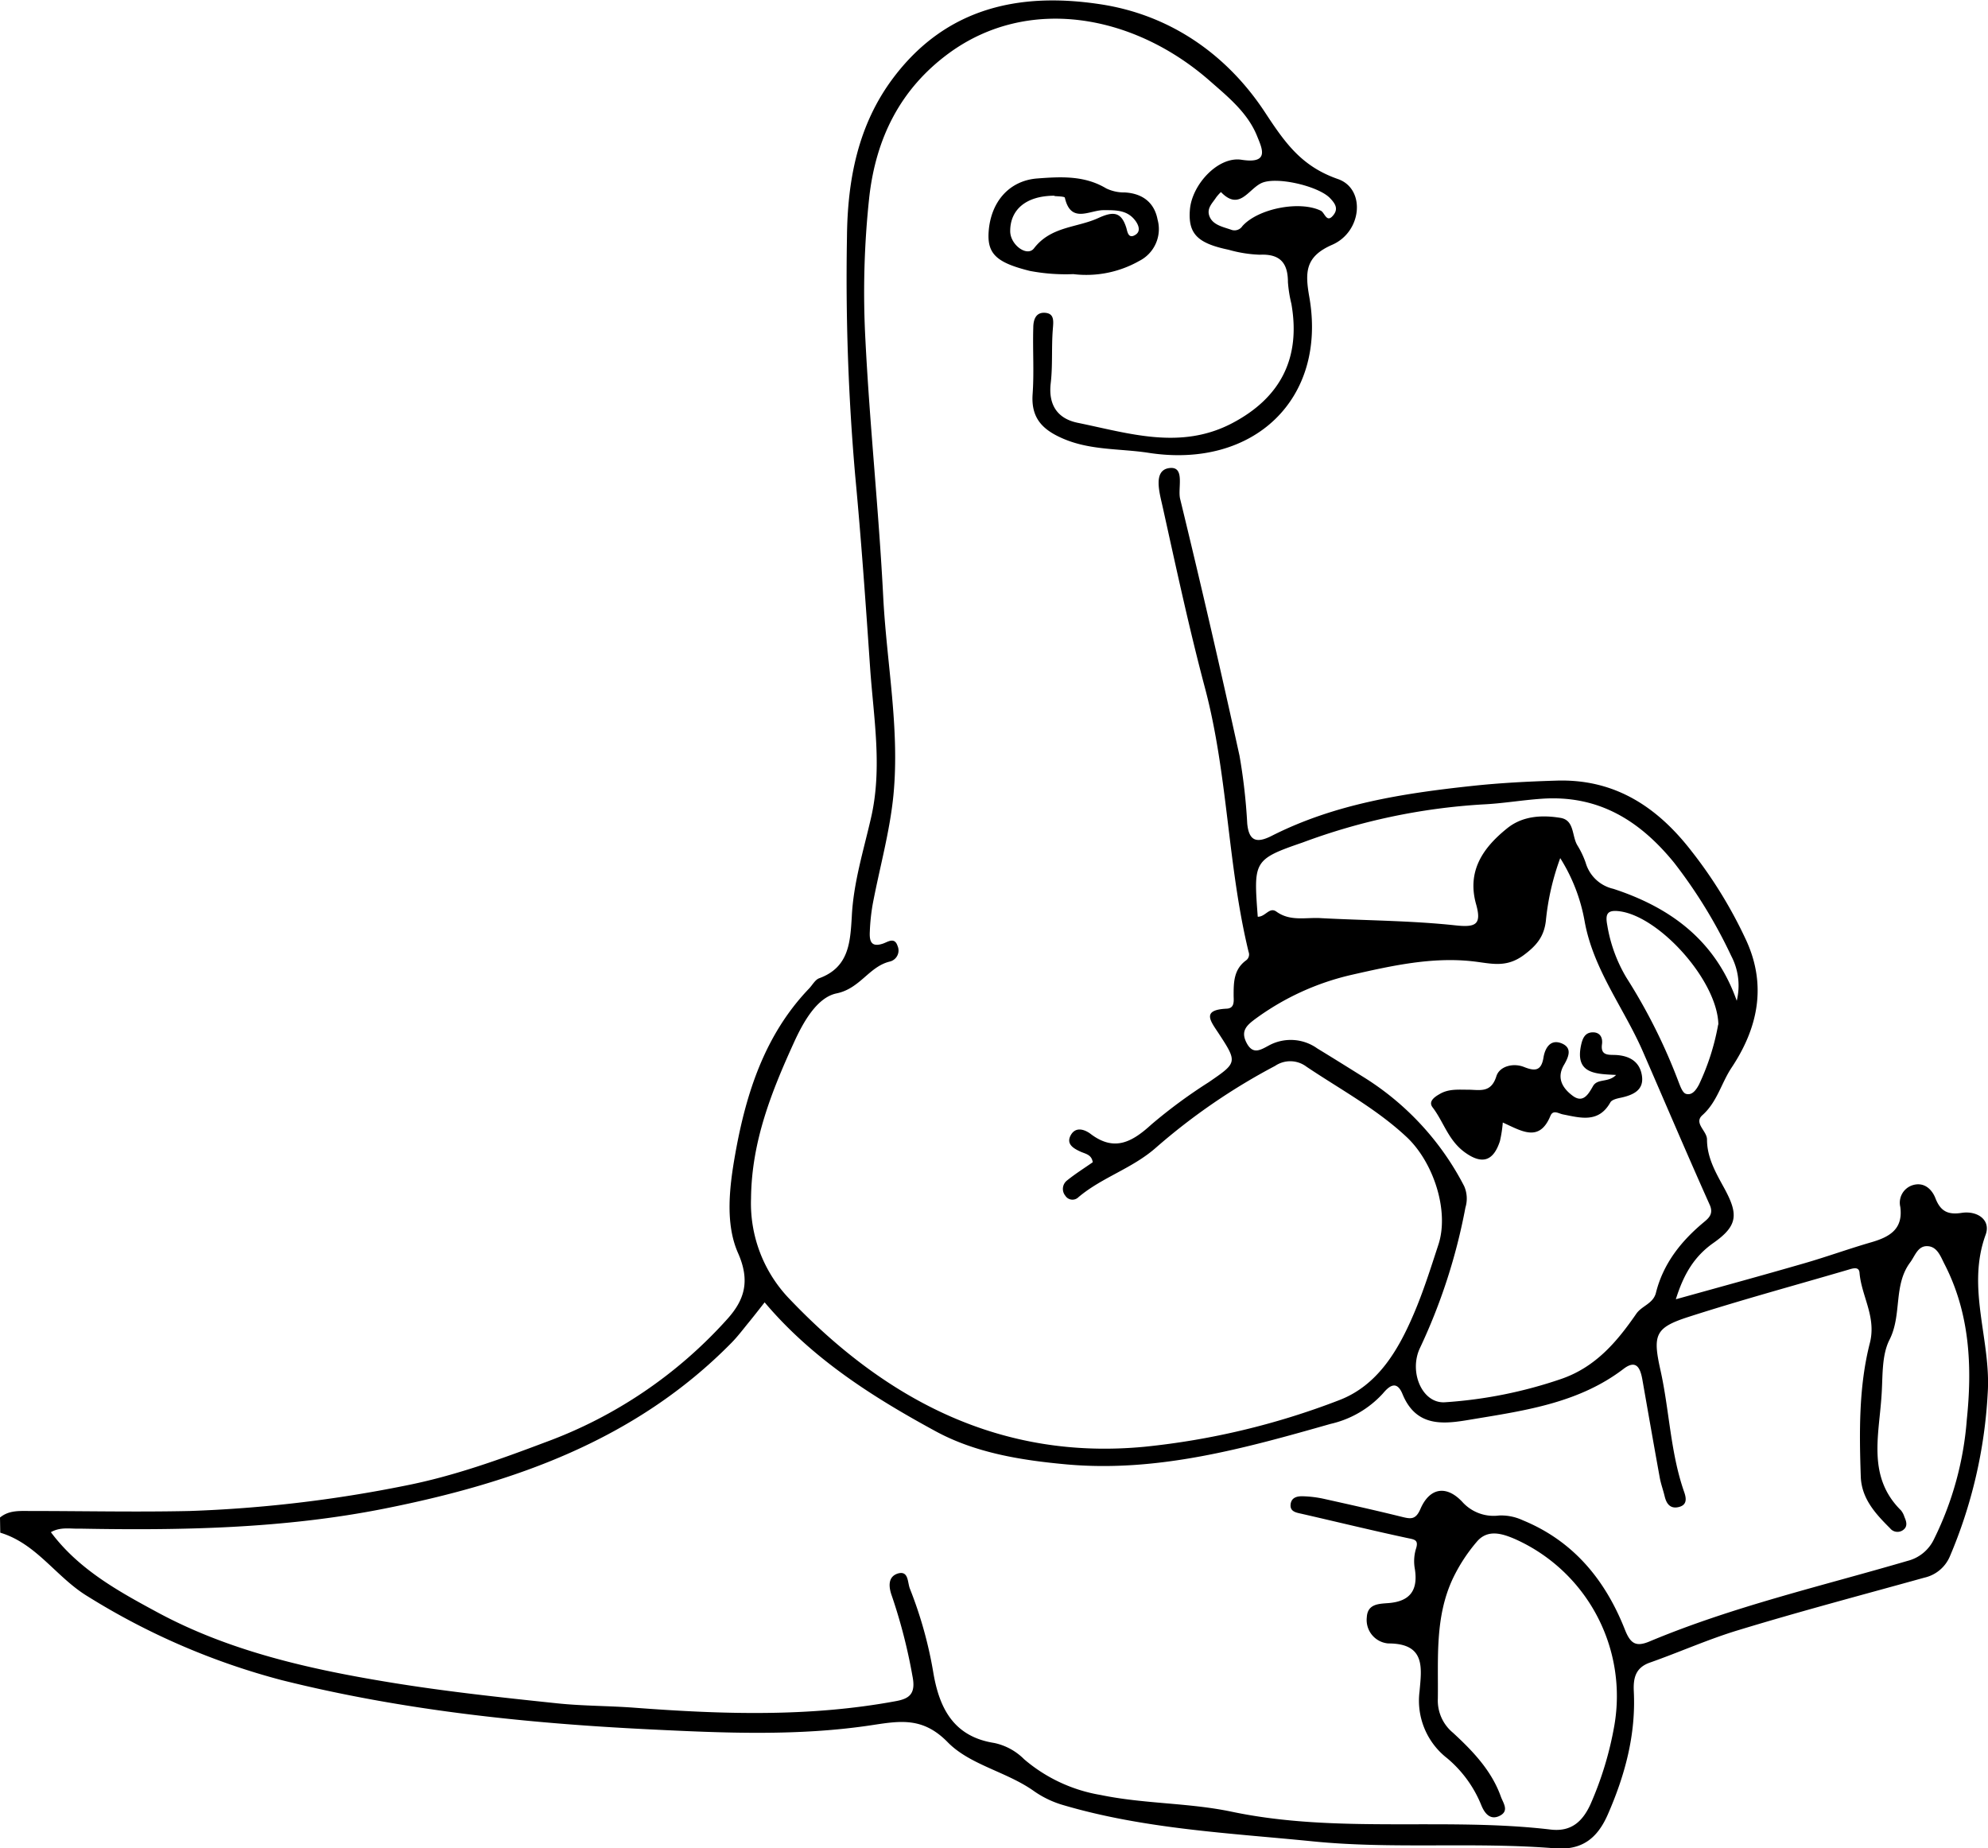 <svg id="Layer_1" data-name="Layer 1" xmlns="http://www.w3.org/2000/svg" viewBox="0 0 304.22 282.82"><title>smart_dinosaur_docs</title><path d="M1647.75,1890.75c1.38-1.14,3-1,4.65-1,8.12,0,16.25.18,24.37,0a201.37,201.37,0,0,0,33-3.88c7.42-1.46,14.45-4,21.41-6.63a69.55,69.55,0,0,0,27.91-18.91c2.53-2.84,3.53-5.71,1.59-10.08-2-4.54-1.29-10.22-.41-15.17,1.65-9.25,4.51-18.2,11.28-25.27.52-.54.93-1.35,1.55-1.58,4.57-1.67,4.76-5.49,5-9.46.25-5.13,1.77-10,2.92-15,1.8-7.7.41-15.41-.12-23.08-.67-9.8-1.36-19.62-2.28-29.38a348,348,0,0,1-1.26-36.51c.08-8.72,1.67-17.15,7.07-24.34,8.05-10.71,19.21-13.19,31.7-11.29,10.85,1.64,19.49,7.84,25.22,16.57,3.11,4.74,5.61,8.25,11.14,10.18,4.27,1.48,3.71,8.06-.88,10.06-4.1,1.79-4.17,4.14-3.51,7.92,2.78,15.67-8.5,26.4-24.56,23.92-4.52-.7-9.17-.33-13.52-2.36-3-1.38-4.49-3.22-4.25-6.63s0-6.74.1-10.12c0-1.19.34-2.43,1.81-2.32s1.27,1.34,1.18,2.54c-.22,2.74,0,5.51-.32,8.23-.39,3.35,1.06,5.43,4.12,6.06,7.85,1.6,15.74,4.21,23.65.06,7.44-3.91,10.51-10,9.06-18.26a20,20,0,0,1-.53-3.32c0-2.93-1.19-4.35-4.31-4.2a19.84,19.84,0,0,1-4.77-.76c-4.8-1-6.22-2.47-5.92-6.15.32-3.84,4.33-8.18,7.9-7.62,4.38.68,3.12-1.78,2.37-3.65-1.45-3.58-4.47-6-7.27-8.46-11.6-10.15-27.73-13.07-39.86-4.21-7.43,5.44-11.21,13-12.22,22.15a135.39,135.39,0,0,0-.58,21.67c.66,13.16,2.06,26.27,2.73,39.43.52,10.07,2.53,20.1,1.57,30.2-.54,5.66-2.13,11.22-3.19,16.84a30.69,30.69,0,0,0-.43,4.07c-.08,1.4.1,2.59,2.07,1.89.72-.26,1.72-1,2.17.37a1.74,1.74,0,0,1-1.19,2.4c-3.18.77-4.53,4.13-8.14,4.87-3,.62-5.1,4.41-6.48,7.42-3.46,7.58-6.53,15.24-6.61,23.95a21.08,21.08,0,0,0,6,15.51c14.75,15.43,32.31,24.59,54.22,22.5a114.75,114.75,0,0,0,29.73-7.11c5.92-2.24,9.08-7.62,11.47-13.23,1.47-3.43,2.59-7,3.76-10.57,1.72-5.22-.79-12.72-4.9-16.53-4.62-4.31-10.11-7.25-15.28-10.72a4.12,4.12,0,0,0-4.81-.12,95.15,95.15,0,0,0-18.16,12.45c-3.65,3.25-8.3,4.57-11.93,7.64a1.29,1.29,0,0,1-2-.22,1.64,1.64,0,0,1,.28-2.36c1.24-1,2.61-1.86,3.91-2.77-.17-1.19-1.13-1.28-1.89-1.63-1.07-.49-2.21-1.16-1.48-2.5s2.07-.92,3-.24c3.69,2.83,6.42,1.26,9.37-1.43a78.4,78.4,0,0,1,8.74-6.44c4.36-3,4.46-3,1.52-7.49-1.26-1.91-2.65-3.59,1.23-3.77,1.26-.06,1.08-1.2,1.07-2,0-2,0-4,1.9-5.39a1.11,1.11,0,0,0,.39-1.3c-3.23-13.29-3.15-27.11-6.67-40.37-2.43-9.14-4.41-18.4-6.46-27.64-.45-2.07-1.52-5.51.81-6,2.72-.52,1.44,3,1.84,4.67q4.77,19.61,9.09,39.32a87.27,87.27,0,0,1,1.18,10.37c.26,2.67,1.41,3.08,3.75,1.89,9.61-4.87,20-6.49,30.6-7.63,4.34-.47,8.68-.69,13-.82,9-.28,15.49,4.12,20.67,10.83a69,69,0,0,1,8.38,13.7c3.13,6.91,1.72,13.39-2.29,19.41-1.57,2.37-2.2,5.25-4.46,7.26-1.37,1.22.73,2.42.71,3.73,0,2.76,1.35,5.08,2.58,7.33,2.23,4.06,2.2,5.82-1.6,8.49-2.93,2.06-4.55,4.78-5.75,8.62,6.83-1.9,13.24-3.65,19.63-5.5,3.47-1,6.87-2.24,10.34-3.24,2.76-.81,4.83-2,4.38-5.39a2.81,2.81,0,0,1,1.86-3.32c1.79-.57,3,.65,3.52,2,.78,2,1.92,2.55,4,2.23,2.39-.37,4.51,1.07,3.68,3.34-3,8.21.88,16.19.31,24.33a73.67,73.67,0,0,1-5.8,24.93,5.56,5.56,0,0,1-3.88,3.22c-9.46,2.63-19,5.15-28.36,8-4.64,1.39-9.08,3.39-13.65,5-2.25.79-2.56,2.43-2.46,4.45.32,6.63-1.36,12.82-4,18.84-1.59,3.6-3.94,5.47-8.09,5.13-12.33-1-24.79.16-37-1.06-12.8-1.28-25.81-1.88-38.32-5.58a15.1,15.1,0,0,1-4.35-2.09c-4.2-3-9.79-4-13.22-7.49-3.71-3.8-7.09-3.32-11.4-2.66-11.41,1.76-23,1.23-34.39.67-18.88-.93-37.71-2.92-56.12-7.52a107.82,107.82,0,0,1-29.7-12.82c-4.81-2.9-7.81-8.08-13.39-9.75Zm7.77,2.22c4.27,5.74,10.4,9.09,16.27,12.26,10.94,5.92,23.08,8.68,35.28,10.69,8.57,1.42,17.24,2.35,25.9,3.26,4,.42,8,.38,11.93.68,13.32,1,26.64,1.45,39.88-1,2.07-.37,3.15-1.07,2.61-3.8a82.54,82.54,0,0,0-3.15-12.28c-.44-1.2-.78-3,1-3.49,1.57-.38,1.37,1.4,1.75,2.35a63.2,63.2,0,0,1,3.61,13c.94,5.39,3.15,9.65,9.3,10.61a9.11,9.11,0,0,1,4.56,2.48,24.09,24.09,0,0,0,11.73,5.48c6.58,1.37,13.46,1.18,20,2.55,16.21,3.41,32.64.83,48.85,2.74,3.11.37,4.86-1.18,6.09-3.85a52.09,52.09,0,0,0,3.67-12.13,26.32,26.32,0,0,0-15.22-28.48c-2-.86-4.2-1.54-5.85.43a25.7,25.7,0,0,0-3.66,5.63c-2.76,5.9-2.21,12.16-2.29,18.37a6.39,6.39,0,0,0,2.32,5.22c3,2.77,5.89,5.76,7.32,9.76.36,1,1.32,2.19-.16,2.94s-2.34-.41-2.83-1.62a18.31,18.31,0,0,0-5.23-7.19,11.15,11.15,0,0,1-4.22-10.22c.3-3.5,1-7.35-4.78-7.34a3.6,3.6,0,0,1-3.29-4c.11-2.1,1.9-2.06,3.35-2.18,3.31-.27,4.51-2,4-5.23a6.6,6.6,0,0,1,.15-3c.51-1.51-.24-1.49-1.38-1.74-5.35-1.15-10.68-2.45-16-3.67-.88-.2-1.9-.32-1.78-1.46s1.12-1.28,2-1.24a17.25,17.25,0,0,1,3,.37c4,.89,8,1.78,12,2.77,1.35.33,2.13.5,2.86-1.19,1.4-3.25,3.94-3.71,6.39-1.12a6.44,6.44,0,0,0,5.65,2.11,7.83,7.83,0,0,1,3.63.73c7.77,3.19,12.63,9.15,15.62,16.72.84,2.13,1.66,2.71,3.76,1.83,12.77-5.35,26.25-8.45,39.48-12.33a6.14,6.14,0,0,0,4.09-3.38,49.67,49.67,0,0,0,5-18.28c.84-8.12.46-16.23-3.41-23.75-.61-1.18-1.12-2.76-2.71-2.76-1.4,0-1.82,1.51-2.55,2.49-2.61,3.5-1.22,8-3.16,11.83-1.27,2.5-1,5.82-1.24,8.79-.41,6-2.13,12.27,3,17.33a3,3,0,0,1,.52,1c.32.72.53,1.47-.2,2a1.45,1.45,0,0,1-2-.27c-2.23-2.22-4.37-4.54-4.48-7.93-.23-6.86-.31-13.79,1.4-20.45,1-4-1.29-7.12-1.59-10.71-.08-1.06-1.14-.64-1.83-.44-8.12,2.38-16.3,4.6-24.35,7.19-5.08,1.64-5.49,2.72-4.3,8.07,1.39,6.19,1.52,12.63,3.63,18.68.36,1,.51,2.06-.88,2.36-1.23.27-1.81-.51-2.08-1.62s-.58-1.91-.76-2.89c-.91-5-1.78-10-2.67-15.06-.31-1.68-.9-3.09-2.87-1.59-6.7,5.12-14.75,6.33-22.68,7.64-4.12.68-8.88,1.76-11.15-3.79-.87-2.13-2-1.28-3-.08a15.49,15.49,0,0,1-8,4.65c-13.21,3.76-26.46,7.45-40.4,6.2-6.94-.63-14-1.76-20.13-5.12-9.62-5.23-18.85-11.11-26.08-19.68-.91,1.16-1.66,2.13-2.44,3.08s-1.69,2.16-2.65,3.13c-14.63,14.87-33.28,21.42-53.11,25.36-15.38,3.06-31,3.35-46.58,3.06C1658.57,1892.51,1657.05,1892.13,1655.52,1893Zm231-103.16a38.63,38.63,0,0,0-2.21,9.63c-.28,2.38-1.38,3.76-3.41,5.26-2.73,2-5,1.24-7.8.93-6.25-.69-12.39.68-18.47,2.06a40,40,0,0,0-14.8,6.77c-1.34,1-2.26,1.86-1.31,3.67s2.09,1.09,3.37.4a7,7,0,0,1,7.45.44c2.45,1.49,4.86,3,7.31,4.53a42.67,42.67,0,0,1,15.16,16.54,4.74,4.74,0,0,1,.19,3.28,88.68,88.68,0,0,1-7,21.58c-1.65,3.63.4,8.45,3.88,8.21a68.72,68.72,0,0,0,17.76-3.56c5.27-1.81,8.54-5.68,11.52-10,.86-1.22,2.59-1.53,3-3.21,1.11-4.41,3.77-7.8,7.2-10.68.79-.66,1.7-1.32,1-2.82-3.47-7.75-6.79-15.56-10.18-23.35-2.91-6.7-7.61-12.58-8.94-20A26.85,26.85,0,0,0,1886.49,1789.81Zm-46.27,9c1.17,0,1.76-1.55,2.83-.78,2.16,1.56,4.59.83,6.9,1,6.84.36,13.71.37,20.5,1.1,3.12.34,4-.14,3.18-3.14-1.48-5.13,1-8.71,4.7-11.69,2.35-1.92,5.32-2.09,8.18-1.62,2.16.35,1.73,2.76,2.58,4.18a13.45,13.45,0,0,1,1.28,2.68,5.73,5.73,0,0,0,4.24,4c8.65,2.83,15.6,7.83,18.88,17.13a9.75,9.75,0,0,0-.83-6.84,76,76,0,0,0-8.77-14.31c-5.24-6.42-11.56-10.4-20.32-9.76-3,.21-5.92.72-8.9.86a94.9,94.9,0,0,0-27.64,5.84C1839.49,1790.05,1839.6,1790.37,1840.22,1798.8Zm70.46,16.5c-.13-6.64-8.87-16.41-15-17.32-2-.29-2.34.36-2,2.13a22.83,22.83,0,0,0,2.92,8,86.57,86.57,0,0,1,8,16c.26.66.6,1.63,1.11,1.79,1,.31,1.62-.71,2-1.41A36.25,36.25,0,0,0,1910.68,1815.3Zm-74.43-121.59a1.45,1.45,0,0,0,1.6-.61c2.45-2.71,8.81-3.91,12-2.34.61.31.89,2,1.94.64.78-1,.2-1.8-.56-2.59-1.79-1.84-8.3-3.37-10.54-2.25-2,1-3.33,4.25-6.13,1.34a6.76,6.76,0,0,0-.72.8c-.58.91-1.56,1.71-1,3S1835,1693.26,1836.25,1693.71Z" transform="translate(-1647.75 -1658.52)"/><path d="M1812,1700.47a29.36,29.36,0,0,1-6.65-.49c-4.93-1.23-6.5-2.51-6.32-5.82.26-4.67,3.1-8,7.46-8.33,3.58-.27,7.21-.48,10.54,1.52a6.31,6.31,0,0,0,2.86.62c2.72.16,4.51,1.56,5,4.15a5.46,5.46,0,0,1-2.8,6.33A16.44,16.44,0,0,1,1812,1700.47Zm-2.88-12c-4.35,0-6.79,2.13-6.78,5.43,0,2.09,2.6,4,3.65,2.61,2.61-3.39,6.59-3.12,9.87-4.64,2.2-1,3.47-1,4.25,1.52.16.53.28,1.76,1.38,1.07.75-.46.61-1.25.12-2-1.24-1.84-3.1-1.78-5-1.78-2.13,0-5,2.13-5.91-1.92C1810.61,1688.56,1809.32,1688.56,1809.11,1688.52Z" transform="translate(-1647.75 -1658.52)"/><path d="M1877.72,1830.3a19.36,19.36,0,0,1-.44,2.85c-1,3.07-2.72,3.61-5.32,1.75s-3.25-4.66-5-6.94c-.65-.88.29-1.56,1.07-2,1.36-.83,2.88-.68,4.37-.68,1.76,0,3.52.58,4.34-2.07.48-1.51,2.56-2.07,4.22-1.41s2.67.66,3-1.52c.22-1.27,1-2.86,2.84-2.06,1.55.69,1,2,.34,3.17-1.27,2.06-.29,3.66,1.29,4.83s2.39-.25,3.09-1.48,2.34-.49,3.54-1.72c-3.13-.15-6.29-.16-5.37-4.52.23-1.07.6-2,1.83-2,1.05,0,1.52.77,1.38,1.81-.26,1.85,1.09,1.6,2.17,1.66,2.11.13,3.65,1.06,3.95,3.23s-1.39,2.9-3.21,3.3c-.58.12-1.4.3-1.63.72-1.8,3.2-4.56,2.37-7.25,1.84-.7-.14-1.5-.76-1.92.22C1883.32,1833.37,1880.65,1831.63,1877.72,1830.3Z" transform="translate(-1647.75 -1658.52)"/></svg>